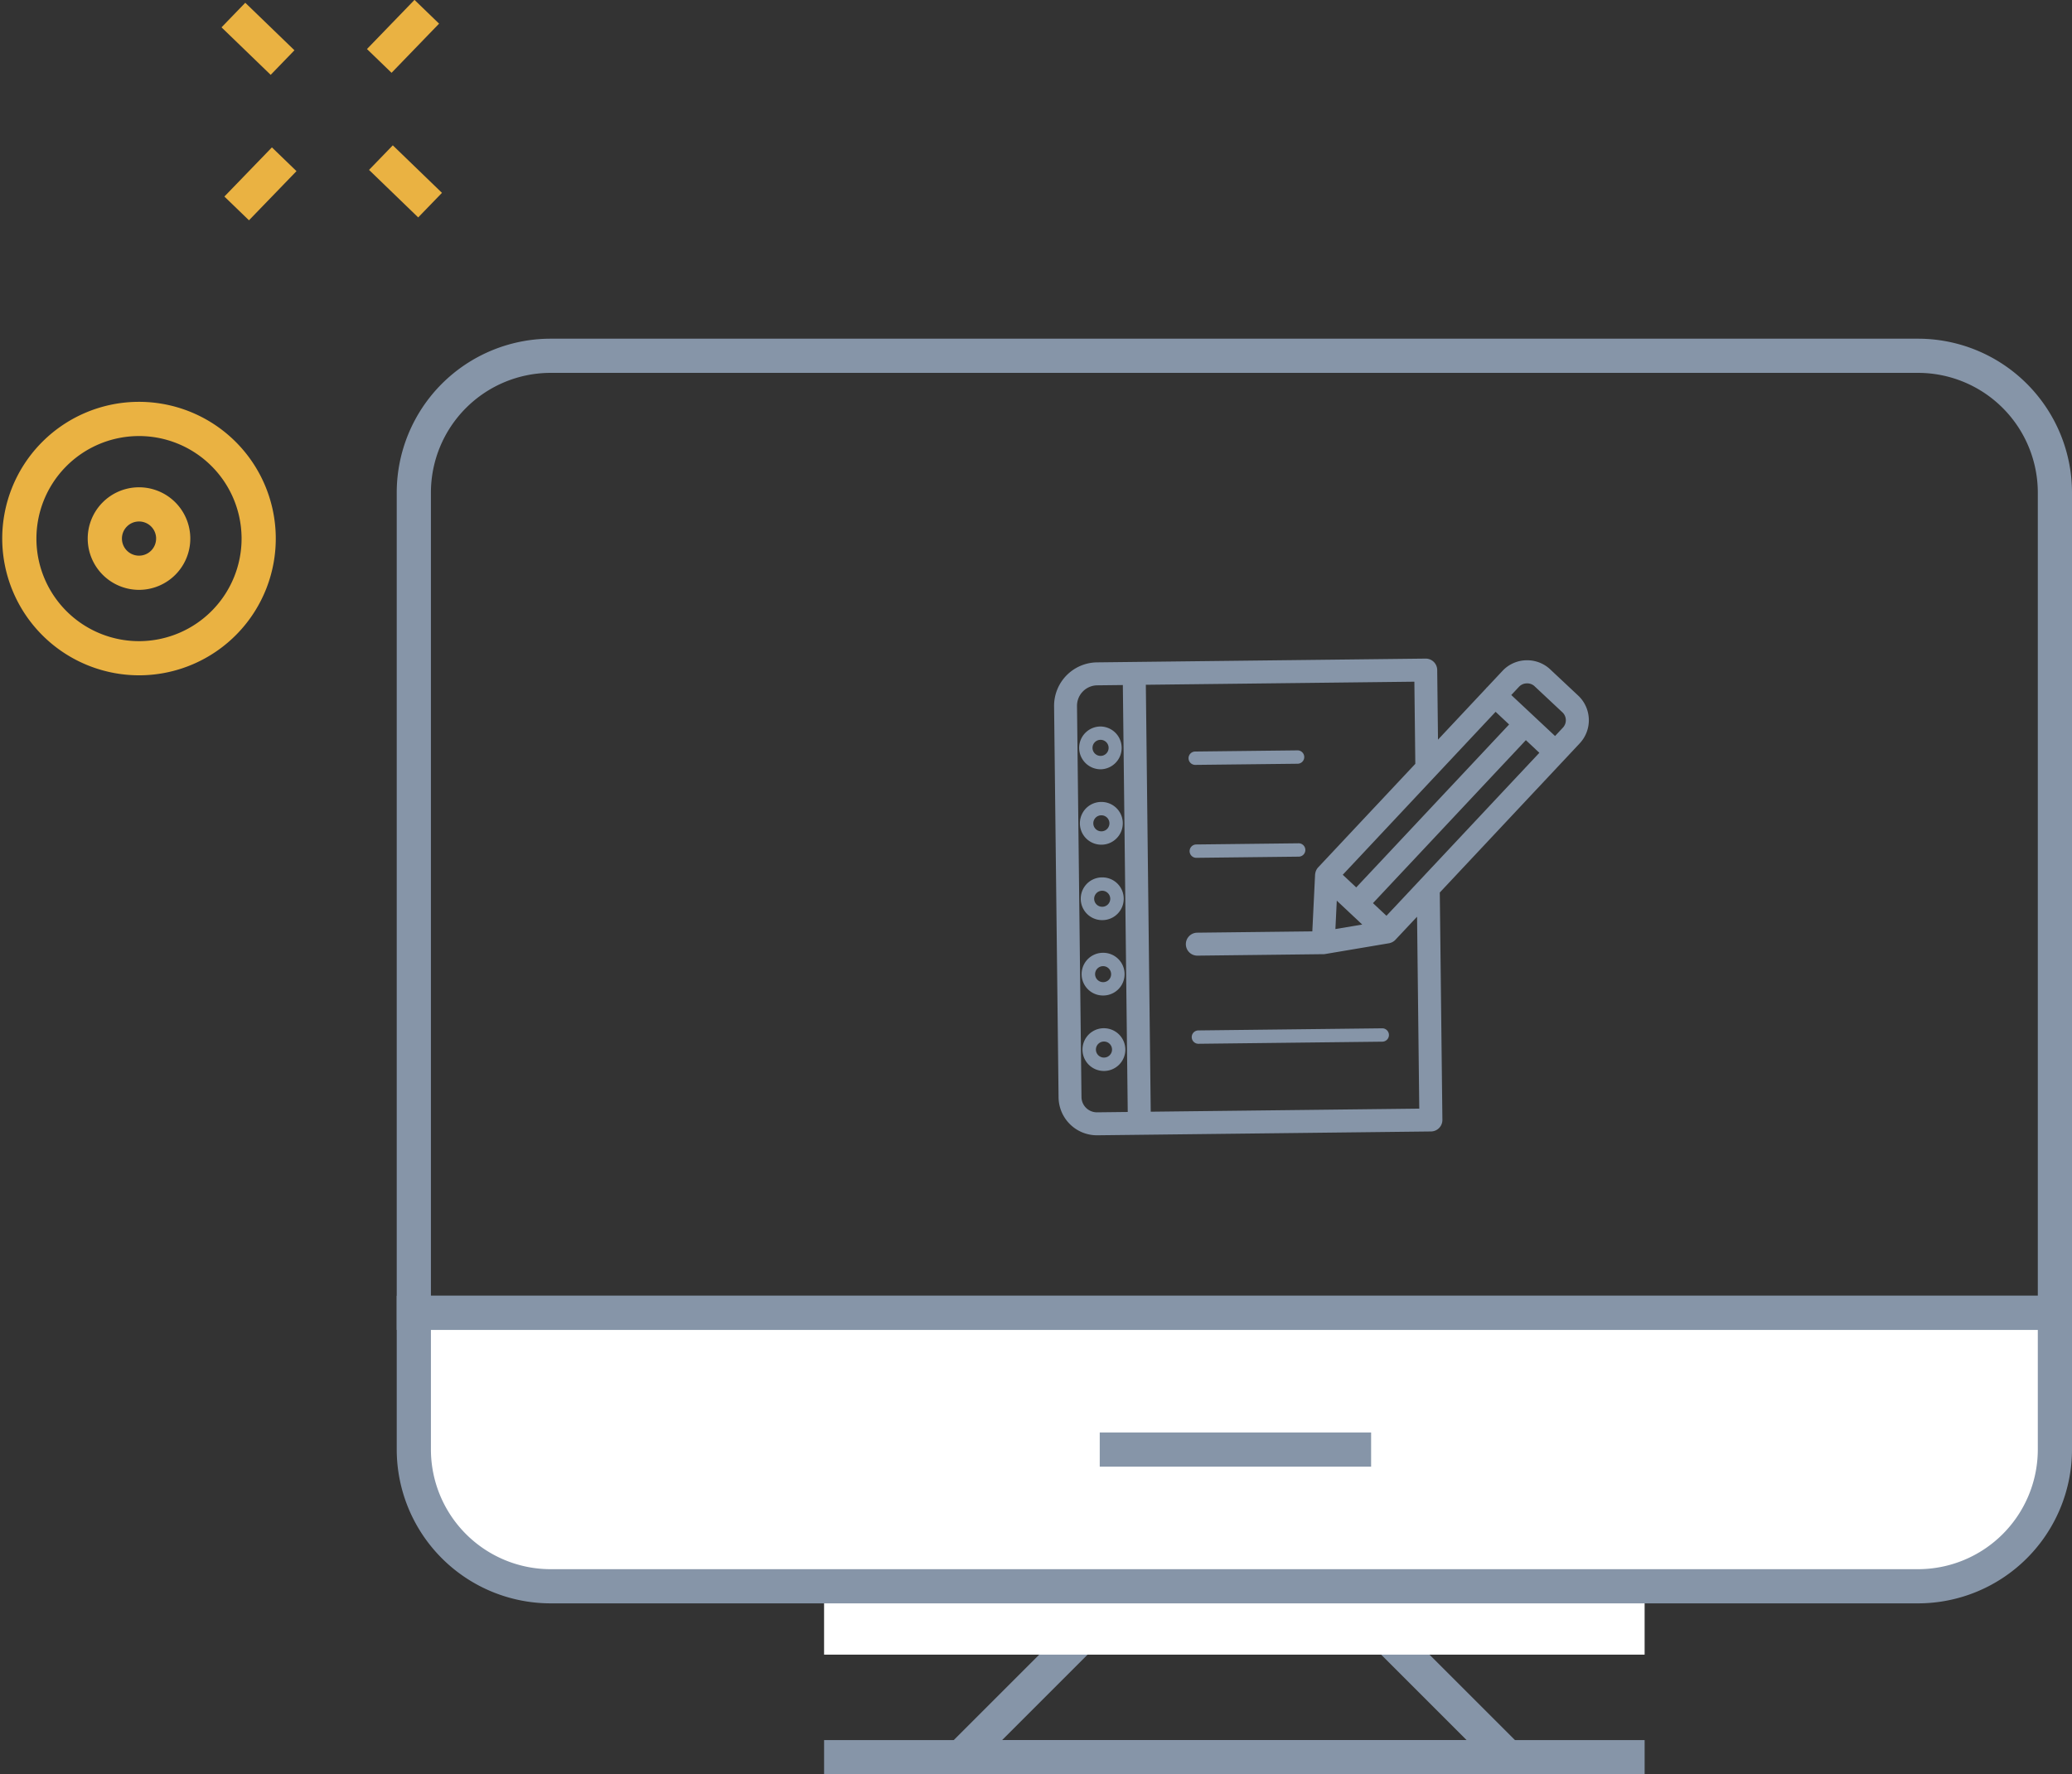 <svg xmlns="http://www.w3.org/2000/svg" width="281.718" height="241.3" viewBox="0 0 281.718 241.3">
  <rect x="0" y="0" width="281.718" height="241.3" fill="#333333" stroke="none"/>
  <g id="Group_1598" data-name="Group 1598" transform="translate(-292.688 -242.602)">
    <g id="Group_1480" data-name="Group 1480" transform="translate(114.872 206.442)">
      <g id="Group_1442" data-name="Group 1442" transform="translate(231.758 82.222)">
        <path id="Path_1160" data-name="Path 1160" d="M459.534,178.048H231.758V64.16a20.941,20.941,0,0,1,20.918-20.918H438.615A20.944,20.944,0,0,1,459.534,64.16ZM236.406,173.4H454.885V64.16a16.294,16.294,0,0,0-16.27-16.27H252.676a16.291,16.291,0,0,0-16.27,16.27Z" transform="translate(-231.758 -43.242)" fill="#8695a8"/>
      </g>
      <g id="Group_1458" data-name="Group 1458" transform="translate(302.847 254.216)">
        <path id="Path_1164" data-name="Path 1164" d="M332.648,103.484h-85.6l23.242-23.242h39.112Zm-74.376-4.648h63.154L307.481,84.89H272.218Z" transform="translate(-247.051 -80.242)" fill="#8695a8"/>
      </g>
      <g id="Group_1459" data-name="Group 1459" transform="translate(289.863 272.811)">
        <rect id="Rectangle_924" data-name="Rectangle 924" width="111.564" height="4.648" fill="#8695a8"/>
      </g>
      <g id="Group_1460" data-name="Group 1460" transform="translate(289.862 242.596)">
        <rect id="Rectangle_925" data-name="Rectangle 925" width="111.564" height="18.594" fill="#fff"/>
      </g>
      <g id="Group_1461" data-name="Group 1461" transform="translate(231.758 212.38)">
        <path id="Path_1165" data-name="Path 1165" d="M232.258,71.742V90.336a18.589,18.589,0,0,0,18.594,18.594H436.791a18.592,18.592,0,0,0,18.594-18.594V71.742Z" transform="translate(-229.934 -69.418)" fill="#fff"/>
        <path id="Path_1166" data-name="Path 1166" d="M438.615,113.078H252.676A20.938,20.938,0,0,1,231.758,92.16V71.242H459.534V92.16A20.941,20.941,0,0,1,438.615,113.078ZM236.406,75.89V92.16a16.288,16.288,0,0,0,16.27,16.27H438.615a16.291,16.291,0,0,0,16.27-16.27V75.89Z" transform="translate(-231.758 -71.242)" fill="#8695a8"/>
      </g>
      <g id="Group_1462" data-name="Group 1462" transform="translate(327.342 230.974)">
        <rect id="Rectangle_926" data-name="Rectangle 926" width="36.897" height="4.648" fill="#8695a8"/>
      </g>
      <g id="Group_1472" data-name="Group 1472" transform="matrix(0.017, 1, -1, 0.017, 248.378, 89.928)">
        <g id="Group_1464" data-name="Group 1464" transform="translate(0 33.385)">
          <path id="Path_1168" data-name="Path 1168" d="M271.351,76.928a18.594,18.594,0,1,1,18.594-18.594A18.616,18.616,0,0,1,271.351,76.928Zm0-32.539A13.945,13.945,0,1,0,285.3,58.334,13.959,13.959,0,0,0,271.351,44.388Z" transform="translate(-252.757 -39.74)" fill="#eab242"/>
        </g>
        <g id="Group_1469" data-name="Group 1469" transform="translate(-54.009 10)">
          <g id="Group_1465" data-name="Group 1465" transform="translate(0 0)">
            <rect id="Rectangle_927" data-name="Rectangle 927" width="4.648" height="9.296" transform="translate(0 3.287) rotate(-45)" fill="#eab242"/>
          </g>
          <g id="Group_1466" data-name="Group 1466" transform="translate(19.724 19.722)">
            <rect id="Rectangle_928" data-name="Rectangle 928" width="4.648" height="9.296" transform="translate(0 3.287) rotate(-45)" fill="#eab242"/>
          </g>
          <g id="Group_1467" data-name="Group 1467" transform="translate(19.724)">
            <rect id="Rectangle_929" data-name="Rectangle 929" width="9.296" height="4.648" transform="translate(0 6.573) rotate(-45)" fill="#eab242"/>
          </g>
          <g id="Group_1468" data-name="Group 1468" transform="translate(0 19.722)">
            <rect id="Rectangle_930" data-name="Rectangle 930" width="9.296" height="4.648" transform="translate(0 6.573) rotate(-45)" fill="#eab242"/>
          </g>
        </g>
        <g id="Group_1471" data-name="Group 1471" transform="translate(11.621 45.006)">
          <path id="Path_1170" data-name="Path 1170" d="M262.23,56.185a6.973,6.973,0,1,1,6.973-6.973A6.981,6.981,0,0,1,262.23,56.185Zm0-9.3a2.324,2.324,0,1,0,2.324,2.324A2.325,2.325,0,0,0,262.23,46.888Z" transform="translate(-255.257 -42.24)" fill="#eab242"/>
        </g>
      </g>
    </g>
    <g id="Group_1391" data-name="Group 1391" transform="translate(-2879.732 -8978.187)">
      <path id="Path_1107" data-name="Path 1107" d="M3324.064,9330.156a2.583,2.583,0,1,0-2.608-2.558A2.586,2.586,0,0,0,3324.064,9330.156Zm-.046-4a1.421,1.421,0,1,1-1.4,1.433A1.419,1.419,0,0,1,3324.019,9326.152Z" transform="translate(-1.984 -5.071)" fill="#8695a8"/>
      <path id="Path_1107_-_Outline" data-name="Path 1107 - Outline" d="M3323.863,9330.31a2.921,2.921,0,0,1-2.907-2.88,2.909,2.909,0,0,1,2.872-2.939h.034a2.91,2.91,0,0,1,.033,5.819Zm0-5.166h-.027a2.255,2.255,0,0,0-2.226,2.278,2.265,2.265,0,0,0,2.254,2.234h.025a2.256,2.256,0,0,0-.025-4.513Zm0,4a1.752,1.752,0,0,1-1.742-1.73,1.743,1.743,0,0,1,1.723-1.763h.02a1.747,1.747,0,0,1,.02,3.493Zm0-2.84h-.013a1.09,1.09,0,0,0-1.077,1.1,1.1,1.1,0,0,0,1.089,1.085h.013a1.093,1.093,0,0,0-.013-2.187Z" transform="translate(-1.81 -4.898)" fill="#8695a8"/>
      <path id="Path_1108" data-name="Path 1108" d="M3324.244,9345.854a2.579,2.579,0,1,0-2.608-2.551A2.582,2.582,0,0,0,3324.244,9345.854Zm-.046-4a1.416,1.416,0,1,1-1.4,1.432A1.417,1.417,0,0,1,3324.2,9341.858Z" transform="translate(-2.046 -10.514)" fill="#8695a8"/>
      <path id="Path_1108_-_Outline" data-name="Path 1108 - Outline" d="M3324.041,9346.007a2.906,2.906,0,0,1-.032-5.812h.034a2.9,2.9,0,0,1,2.076,4.936,2.882,2.882,0,0,1-2.044.876Zm0-5.157h-.027a2.253,2.253,0,0,0-2.226,2.275,2.261,2.261,0,0,0,2.251,2.229h.027a2.252,2.252,0,0,0-.025-4.5Zm0,3.994a1.743,1.743,0,0,1-.018-3.486h.02a1.743,1.743,0,0,1,.019,3.486Zm0-2.832h-.013a1.089,1.089,0,0,0,.011,2.178h.013a1.089,1.089,0,0,0-.011-2.178Z" transform="translate(-1.873 -10.341)" fill="#8695a8"/>
      <path id="Path_1109" data-name="Path 1109" d="M3324.423,9361.556a2.579,2.579,0,1,0-2.608-2.548A2.581,2.581,0,0,0,3324.423,9361.556Zm-.046-4a1.416,1.416,0,1,1-1.4,1.435A1.418,1.418,0,0,1,3324.378,9357.561Z" transform="translate(-2.108 -15.957)" fill="#8695a8"/>
      <path id="Path_1109_-_Outline" data-name="Path 1109 - Outline" d="M3324.219,9361.709a2.905,2.905,0,0,1-.032-5.811h.034a2.905,2.905,0,0,1,.032,5.811Zm0-5.157h-.026a2.252,2.252,0,0,0,.024,4.5h.026a2.252,2.252,0,0,0-.024-4.5Zm0,3.994a1.743,1.743,0,0,1-.019-3.485h.019a1.75,1.75,0,0,1,1.744,1.725,1.742,1.742,0,0,1-1.723,1.761Zm0-2.832h-.012a1.089,1.089,0,0,0,.011,2.179h.014a1.088,1.088,0,0,0,1.077-1.1A1.1,1.1,0,0,0,3324.22,9357.714Z" transform="translate(-1.935 -15.784)" fill="#8695a8"/>
      <path id="Path_1110" data-name="Path 1110" d="M3324.6,9377.246A2.578,2.578,0,1,0,3322,9374.7,2.581,2.581,0,0,0,3324.6,9377.246Zm-.046-3.992a1.418,1.418,0,0,1,1.432,1.4,1.4,1.4,0,0,1-1.4,1.432,1.415,1.415,0,1,1-.033-2.83Z" transform="translate(-2.171 -21.396)" fill="#8695a8"/>
      <path id="Path_1110_-_Outline" data-name="Path 1110 - Outline" d="M3324.4,9377.4a2.9,2.9,0,0,1-.033-5.809h.033a2.9,2.9,0,0,1,.033,5.809Zm0-5.155h-.026a2.251,2.251,0,0,0,.026,4.5h.026a2.251,2.251,0,0,0-.026-4.5Zm0,3.992a1.748,1.748,0,0,1-1.744-1.722,1.745,1.745,0,0,1,1.723-1.761h.02a1.748,1.748,0,0,1,1.742,1.721,1.723,1.723,0,0,1-1.722,1.762Zm0-2.828h-.013a1.086,1.086,0,0,0-1.076,1.1,1.093,1.093,0,0,0,1.09,1.076h.012a1.079,1.079,0,0,0,1.076-1.1A1.092,1.092,0,0,0,3324.4,9373.408Z" transform="translate(-1.997 -21.223)" fill="#8695a8"/>
      <path id="Path_1111" data-name="Path 1111" d="M3324.724,9387.793a2.579,2.579,0,1,0,2.608,2.551A2.583,2.583,0,0,0,3324.724,9387.793Zm.045,4a1.416,1.416,0,1,1,1.4-1.431A1.416,1.416,0,0,1,3324.77,9391.788Z" transform="translate(-2.233 -26.838)" fill="#8695a8"/>
      <path id="Path_1111_-_Outline" data-name="Path 1111 - Outline" d="M3324.58,9387.293a2.917,2.917,0,0,1,2.906,2.873,2.908,2.908,0,0,1-2.872,2.938h-.034a2.906,2.906,0,0,1-.033-5.812Zm0,5.158h.027a2.253,2.253,0,0,0-.026-4.5h-.026a2.253,2.253,0,0,0,.025,4.5Zm0-4a1.743,1.743,0,0,1,.02,3.485h-.02a1.743,1.743,0,0,1-.02-3.485Zm0,2.832h.013a1.089,1.089,0,0,0-.012-2.179h-.013a1.089,1.089,0,0,0,.012,2.179Z" transform="translate(-2.059 -26.665)" fill="#8695a8"/>
      <path id="Path_1112" data-name="Path 1112" d="M3344.817,9331.277l13.91-.158a.582.582,0,0,0-.014-1.163l-13.909.159a.581.581,0,1,0,.013,1.162Z" transform="translate(-9.877 -6.792)" fill="#8695a8"/>
      <path id="Path_1112_-_Outline" data-name="Path 1112 - Outline" d="M3344.636,9331.432a.908.908,0,0,1-.008-1.816l13.919-.159a.911.911,0,0,1,.908.9.909.909,0,0,1-.9.919Zm13.911-1.322h0l-13.909.16a.248.248,0,0,0-.179.076.254.254,0,0,0,.181.432h0l13.911-.158a.249.249,0,0,0,.179-.076.256.256,0,0,0-.182-.434Z" transform="translate(-9.703 -6.619)" fill="#8695a8"/>
      <path id="Path_1113" data-name="Path 1113" d="M3345.039,9350.623l13.909-.16a.581.581,0,1,0-.013-1.162l-13.91.159a.582.582,0,0,0,.014,1.163Z" transform="translate(-9.954 -13.497)" fill="#8695a8"/>
      <path id="Path_1113_-_Outline" data-name="Path 1113 - Outline" d="M3344.859,9350.776a.908.908,0,0,1-.011-1.816l13.921-.159a.908.908,0,0,1,.009,1.816Zm13.91-1.322h0l-13.91.159a.255.255,0,0,0,0,.51h0l13.909-.159a.255.255,0,0,0,0-.51Z" transform="translate(-9.78 -13.324)" fill="#8695a8"/>
      <path id="Path_1114" data-name="Path 1114" d="M3370.459,9387.809l-24.991.287a.581.581,0,0,0,.014,1.162l14.982-.172,10.009-.114a.582.582,0,0,0-.014-1.163Z" transform="translate(-10.107 -26.843)" fill="#8695a8"/>
      <path id="Path_1114_-_Outline" data-name="Path 1114 - Outline" d="M3370.292,9387.309a.911.911,0,0,1,.908.9.908.908,0,0,1-.9.917l-25,.286a.908.908,0,0,1-.01-1.816Zm-24.991,1.449h0l24.99-.286a.255.255,0,0,0,0-.51h0l-24.991.287a.25.25,0,0,0-.179.075.258.258,0,0,0-.073.183.255.255,0,0,0,.254.251Z" transform="translate(-9.934 -26.67)" fill="#8695a8"/>
      <path id="Path_1115" data-name="Path 1115" d="M3383.04,9313.06a3.613,3.613,0,0,0-5.1.161l-2.136,2.278-.009.007-.005.008-8.283,8.833-.136-11.913a.581.581,0,0,0-.588-.575l-44.679.511a4.93,4.93,0,0,0-4.869,4.979l.609,53.19a4.239,4.239,0,0,0,4.28,4.188l45.372-.52a.581.581,0,0,0,.575-.588l-.359-31.312,19.3-20.579a3.618,3.618,0,0,0-.164-5.1Zm-16.334,28.618,0,0-5.208,5.554-3.264-3.062,22.13-23.593,3.263,3.058Zm-12.885-.051,6.447,6.051-6.8,1.146Zm3.562,1.75-3.26-3.059,13.24-14.121,0,0,8.879-9.469,3.268,3.062Zm-35.276,30.186a3.073,3.073,0,0,1-3.1-3.037l-.609-53.189a3.766,3.766,0,0,1,3.72-3.8l4.462-.051.688,60.022Zm44.791-.512-38.471.44-.687-60.022,38.472-.441.144,12.545-13.478,14.373a.6.6,0,0,0-.114.186.463.463,0,0,0-.018.079.6.6,0,0,0-.024.106l-.42,8.627-16.565.189a.581.581,0,1,0,.014,1.162l17.082-.2a.079.079,0,0,0,.014,0c.005,0,.01,0,.015,0a.7.7,0,0,0,.09-.008l8.666-1.463a.646.646,0,0,0,.085-.029.556.556,0,0,0,.066-.022.577.577,0,0,0,.176-.123l4.616-4.923Zm19.263-52.117-1.742,1.857-7.38-6.915,1.745-1.86a2.508,2.508,0,0,1,3.458-.109l3.807,3.568A2.455,2.455,0,0,1,3386.162,9320.934Z" transform="translate(-0.52 -0.52)" fill="#eab242"/>
      <path id="Path_1115_-_Outline" data-name="Path 1115 - Outline" d="M3366.269,9310.358a1.567,1.567,0,0,1,1.56,1.543l.108,9.478,6.553-6.988.051-.08.083-.063,2.079-2.217a4.547,4.547,0,0,1,3.3-1.447h.054a4.566,4.566,0,0,1,3.14,1.242l3.805,3.567a4.6,4.6,0,0,1,.209,6.484l-19.031,20.292.354,30.918a1.564,1.564,0,0,1-1.543,1.58l-45.373.52h-.06a5.218,5.218,0,0,1-5.211-5.156l-.609-53.189a5.912,5.912,0,0,1,5.837-5.972Zm-1.417,14.312-.128-11.171-36.511.418.665,58.063,36.512-.418-.3-26.1-2.954,3.15a1.566,1.566,0,0,1-.463.331,2.28,2.28,0,0,1-.391.131l-.021,0-8.685,1.465c-.055.008-.107.014-.158.017l-.017,0h-.078l-17.1.2a1.561,1.561,0,0,1-.015-3.122l15.641-.179.375-7.713a1.238,1.238,0,0,1,.046-.27,1.151,1.151,0,0,1,.065-.227,1.573,1.573,0,0,1,.3-.485l0,0Zm19-3.784,1.072-1.144a1.472,1.472,0,0,0-.067-2.073l-3.807-3.567a1.439,1.439,0,0,0-1-.373,1.467,1.467,0,0,0-1.076.438l-1.074,1.145Zm-58.1,51.13-.665-58.063-3.482.04a2.786,2.786,0,0,0-2.751,2.813l.609,53.189a2.1,2.1,0,0,0,2.087,2.069h.025Zm51.854-52.7-1.837-1.722-20.782,22.163,1.831,1.719Zm4.111,3.852-1.833-1.718-20.79,22.164,1.834,1.72,4.588-4.892Zm-24.082,23.357-3.46-3.247-.188,3.862Z" fill="#8695a8"/>
    </g>
  </g>
</svg>
